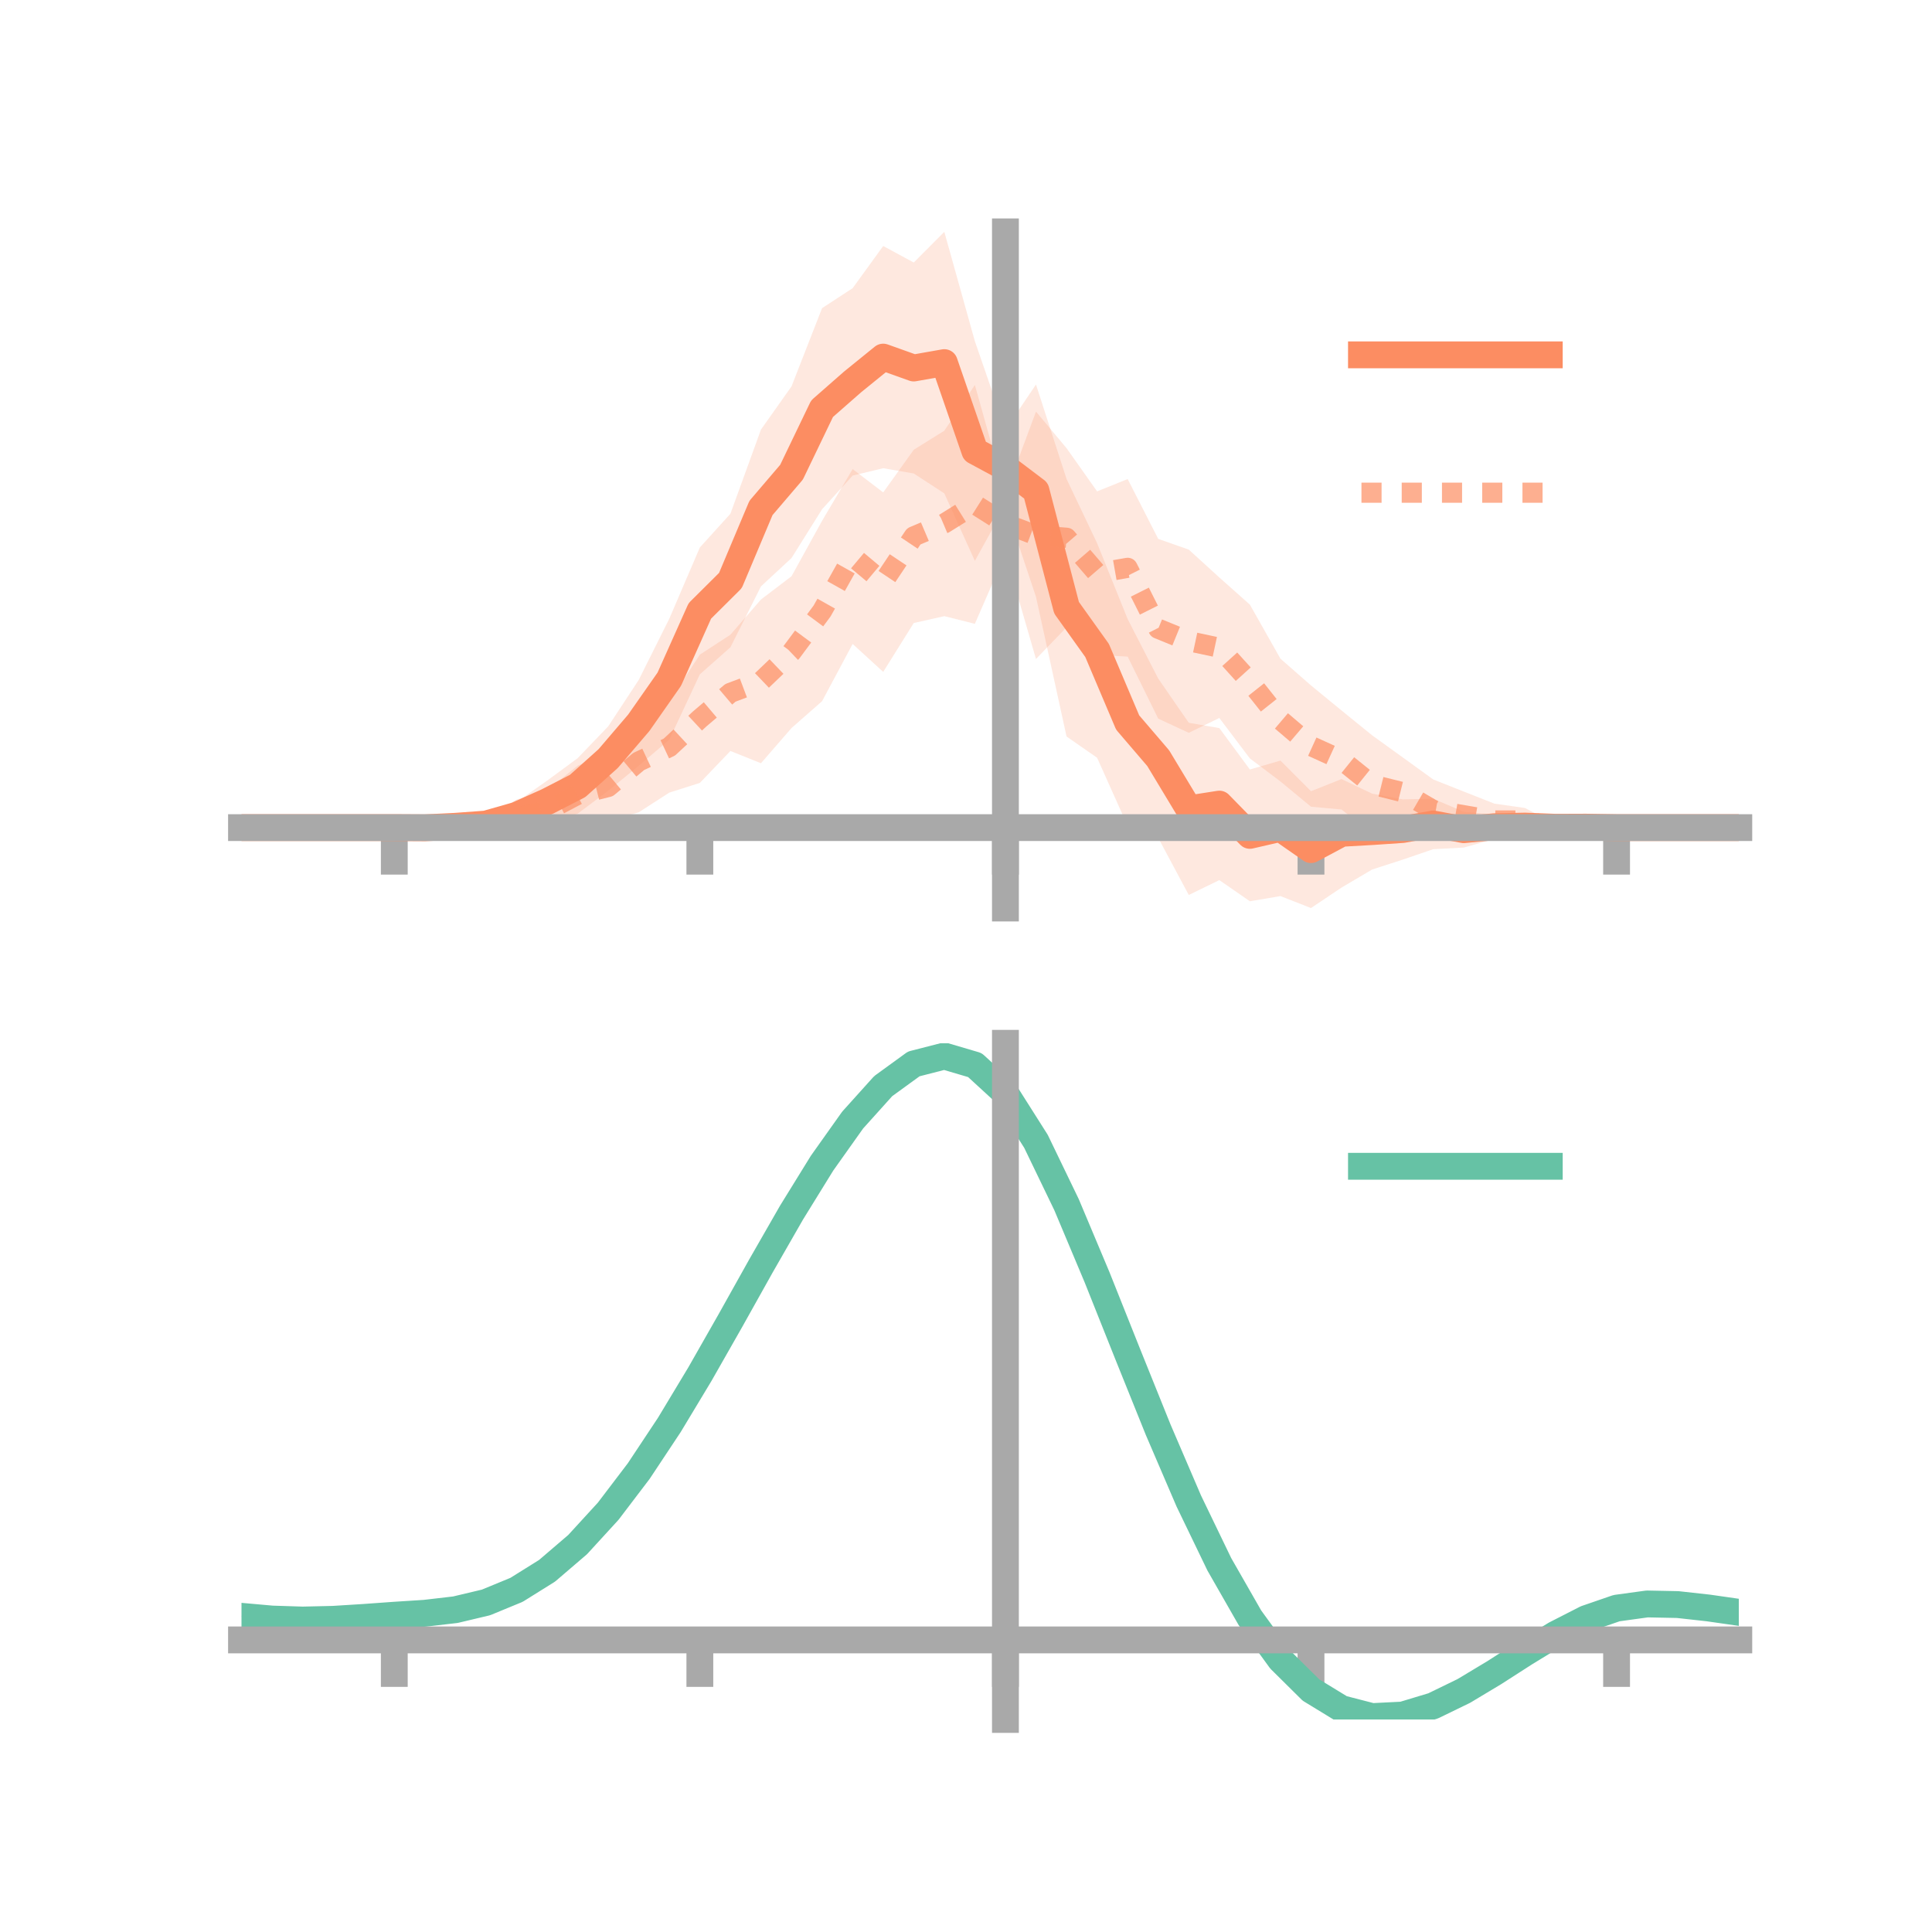 <?xml version="1.0" encoding="utf-8" standalone="no"?>
<!DOCTYPE svg PUBLIC "-//W3C//DTD SVG 1.1//EN"
  "http://www.w3.org/Graphics/SVG/1.1/DTD/svg11.dtd">
<!-- Created with matplotlib (https://matplotlib.org/) -->
<svg height="144pt" version="1.1" viewBox="0 0 144 144" width="144pt" xmlns="http://www.w3.org/2000/svg" xmlns:xlink="http://www.w3.org/1999/xlink">
 <defs>
  <style type="text/css">*{stroke-linecap:butt;stroke-linejoin:round;}</style>
 </defs>
 <g id="figure_1">
  <g id="patch_1">
   <path d="M 0 144 
L 144 144 
L 144 0 
L 0 0 
z
" style="fill:none;"/>
  </g>
  <g id="axes_1">
   <g id="patch_2">
    <path d="M 18 67.68 
L 129.6 67.68 
L 129.6 17.28 
L 18 17.28 
z
" style="fill:none;"/>
   </g>
   <g id="PolyCollection_1">
    <path clip-path="url(#pceed446d65)" d="M 18 61.686 
L 18 61.686 
L 20.278 61.686 
L 22.555 61.686 
L 24.833 61.686 
L 27.11 61.686 
L 29.388 61.686 
L 31.665 61.559 
L 33.943 61.08 
L 36.22 60.686 
L 38.498 59.785 
L 40.776 58.188 
L 43.053 56.512 
L 45.331 54.14 
L 47.608 50.678 
L 49.886 46.114 
L 52.163 40.805 
L 54.441 38.292 
L 56.718 32.017 
L 58.996 28.798 
L 61.273 22.967 
L 63.551 21.479 
L 65.829 18.335 
L 68.106 19.567 
L 70.384 17.28 
L 72.661 25.432 
L 74.939 32.03 
L 77.216 28.66 
L 79.494 35.698 
L 81.771 40.488 
L 84.049 46.141 
L 86.327 50.576 
L 88.604 53.871 
L 90.882 54.268 
L 93.159 57.353 
L 95.437 56.689 
L 97.714 58.972 
L 99.992 58.066 
L 102.269 59.155 
L 104.547 59.581 
L 106.824 59.536 
L 109.102 60.509 
L 111.38 60.704 
L 113.657 60.826 
L 115.935 61.193 
L 118.212 61.473 
L 120.49 61.686 
L 122.767 61.686 
L 125.045 61.686 
L 127.322 61.686 
L 129.6 61.686 
L 129.6 61.686 
L 129.6 61.686 
L 127.322 61.686 
L 125.045 61.686 
L 122.767 61.686 
L 120.49 61.686 
L 118.212 61.828 
L 115.935 62.124 
L 113.657 62.319 
L 111.38 62.532 
L 109.102 63.172 
L 106.824 63.294 
L 104.547 64.074 
L 102.269 64.809 
L 99.992 66.153 
L 97.714 67.68 
L 95.437 66.789 
L 93.159 67.175 
L 90.882 65.598 
L 88.604 66.707 
L 86.327 62.448 
L 84.049 61.563 
L 81.771 56.477 
L 79.494 54.893 
L 77.216 44.483 
L 74.939 37.669 
L 72.661 41.807 
L 70.384 36.774 
L 68.106 35.291 
L 65.829 34.898 
L 63.551 35.448 
L 61.273 37.956 
L 58.996 41.592 
L 56.718 43.705 
L 54.441 48.246 
L 52.163 50.26 
L 49.886 55.132 
L 47.608 57.075 
L 45.331 58.939 
L 43.053 60.649 
L 40.776 61.315 
L 38.498 61.756 
L 36.22 62.154 
L 33.943 62.093 
L 31.665 61.838 
L 29.388 61.686 
L 27.11 61.686 
L 24.833 61.686 
L 22.555 61.686 
L 20.278 61.686 
L 18 61.686 
z
" style="fill:#fc8d62;fill-opacity:0.2;"/>
   </g>
   <g id="PolyCollection_2">
    <path clip-path="url(#pceed446d65)" d="M 18 61.686 
L 18 61.686 
L 20.278 61.686 
L 22.555 61.686 
L 24.833 61.686 
L 27.11 61.686 
L 29.388 61.686 
L 31.665 61.51 
L 33.943 61.133 
L 36.22 60.977 
L 38.498 59.595 
L 40.776 58.914 
L 43.053 57.069 
L 45.331 56.117 
L 47.608 52.963 
L 49.886 52.297 
L 52.163 48.792 
L 54.441 47.308 
L 56.718 44.683 
L 58.996 42.95 
L 61.273 38.82 
L 63.551 34.963 
L 65.829 36.701 
L 68.106 33.522 
L 70.384 32.103 
L 72.661 28.694 
L 74.939 36.813 
L 77.216 30.678 
L 79.494 33.404 
L 81.771 36.624 
L 84.049 35.705 
L 86.327 40.165 
L 88.604 40.966 
L 90.882 43.041 
L 93.159 45.065 
L 95.437 49.095 
L 97.714 51.088 
L 99.992 52.956 
L 102.269 54.805 
L 104.547 56.449 
L 106.824 58.096 
L 109.102 58.999 
L 111.38 59.897 
L 113.657 60.221 
L 115.935 61.401 
L 118.212 61.513 
L 120.49 61.686 
L 122.767 61.686 
L 125.045 61.686 
L 127.322 61.686 
L 129.6 61.686 
L 129.6 61.686 
L 129.6 61.686 
L 127.322 61.686 
L 125.045 61.686 
L 122.767 61.686 
L 120.49 61.686 
L 118.212 61.848 
L 115.935 62.079 
L 113.657 62.079 
L 111.38 62.413 
L 109.102 62.523 
L 106.824 62.653 
L 104.547 61.639 
L 102.269 62.152 
L 99.992 60.335 
L 97.714 60.128 
L 95.437 58.245 
L 93.159 56.529 
L 90.882 53.515 
L 88.604 54.619 
L 86.327 53.564 
L 84.049 48.939 
L 81.771 48.82 
L 79.494 46.757 
L 77.216 49.118 
L 74.939 41.259 
L 72.661 46.496 
L 70.384 45.924 
L 68.106 46.435 
L 65.829 50.079 
L 63.551 47.997 
L 61.273 52.262 
L 58.996 54.263 
L 56.718 56.887 
L 54.441 55.974 
L 52.163 58.353 
L 49.886 59.077 
L 47.608 60.546 
L 45.331 61.197 
L 43.053 61.401 
L 40.776 61.958 
L 38.498 62.292 
L 36.22 62.422 
L 33.943 61.921 
L 31.665 61.831 
L 29.388 61.686 
L 27.11 61.686 
L 24.833 61.686 
L 22.555 61.686 
L 20.278 61.686 
L 18 61.686 
z
" style="fill:#fc8d62;fill-opacity:0.2;"/>
   </g>
   <g id="matplotlib.axis_1">
    <g id="xtick_1">
     <g id="line2d_1">
      <defs>
       <path d="M 0 0 
L 0 3.5 
" id="m69be1b5ac1" style="stroke:#a9a9a9;stroke-width:2;"/>
      </defs>
      <g>
       <use style="fill:#a9a9a9;stroke:#a9a9a9;stroke-width:2;" x="29.388" xlink:href="#m69be1b5ac1" y="61.686"/>
      </g>
     </g>
    </g>
    <g id="xtick_2">
     <g id="line2d_2">
      <g>
       <use style="fill:#a9a9a9;stroke:#a9a9a9;stroke-width:2;" x="52.163" xlink:href="#m69be1b5ac1" y="61.686"/>
      </g>
     </g>
    </g>
    <g id="xtick_3">
     <g id="line2d_3">
      <g>
       <use style="fill:#a9a9a9;stroke:#a9a9a9;stroke-width:2;" x="74.939" xlink:href="#m69be1b5ac1" y="61.686"/>
      </g>
     </g>
    </g>
    <g id="xtick_4">
     <g id="line2d_4">
      <g>
       <use style="fill:#a9a9a9;stroke:#a9a9a9;stroke-width:2;" x="97.714" xlink:href="#m69be1b5ac1" y="61.686"/>
      </g>
     </g>
    </g>
    <g id="xtick_5">
     <g id="line2d_5">
      <g>
       <use style="fill:#a9a9a9;stroke:#a9a9a9;stroke-width:2;" x="120.49" xlink:href="#m69be1b5ac1" y="61.686"/>
      </g>
     </g>
    </g>
   </g>
   <g id="matplotlib.axis_2"/>
   <g id="line2d_6">
    <path clip-path="url(#pceed446d65)" d="M 18 61.686 
L 20.278 61.686 
L 22.555 61.686 
L 24.833 61.686 
L 27.11 61.686 
L 29.388 61.686 
L 31.665 61.699 
L 33.943 61.587 
L 36.22 61.42 
L 38.498 60.771 
L 40.776 59.751 
L 43.053 58.581 
L 45.331 56.54 
L 47.608 53.876 
L 49.886 50.623 
L 52.163 45.533 
L 54.441 43.269 
L 56.718 37.861 
L 58.996 35.195 
L 61.273 30.461 
L 63.551 28.463 
L 65.829 26.616 
L 68.106 27.429 
L 70.384 27.027 
L 72.661 33.619 
L 74.939 34.849 
L 77.216 36.572 
L 79.494 45.296 
L 81.771 48.482 
L 84.049 53.852 
L 86.327 56.512 
L 88.604 60.289 
L 90.882 59.933 
L 93.159 62.264 
L 95.437 61.739 
L 97.714 63.326 
L 99.992 62.11 
L 102.269 61.982 
L 104.547 61.827 
L 106.824 61.415 
L 109.102 61.84 
L 111.38 61.618 
L 113.657 61.572 
L 115.935 61.658 
L 118.212 61.65 
L 120.49 61.686 
L 122.767 61.686 
L 125.045 61.686 
L 127.322 61.686 
L 129.6 61.686 
" style="fill:none;stroke:#fc8d62;stroke-linecap:square;stroke-width:2;"/>
   </g>
   <g id="line2d_7">
    <path clip-path="url(#pceed446d65)" d="M 18 61.686 
L 20.278 61.686 
L 22.555 61.686 
L 24.833 61.686 
L 27.11 61.686 
L 29.388 61.686 
L 31.665 61.671 
L 33.943 61.527 
L 36.22 61.699 
L 38.498 60.944 
L 40.776 60.436 
L 43.053 59.235 
L 45.331 58.657 
L 47.608 56.754 
L 49.886 55.687 
L 52.163 53.573 
L 54.441 51.641 
L 56.718 50.785 
L 58.996 48.607 
L 61.273 45.541 
L 63.551 41.48 
L 65.829 43.39 
L 68.106 39.979 
L 70.384 39.014 
L 72.661 37.595 
L 74.939 39.036 
L 77.216 39.898 
L 79.494 40.08 
L 81.771 42.722 
L 84.049 42.322 
L 86.327 46.864 
L 88.604 47.792 
L 90.882 48.278 
L 93.159 50.797 
L 95.437 53.67 
L 97.714 55.608 
L 99.992 56.646 
L 102.269 58.478 
L 104.547 59.044 
L 106.824 60.374 
L 109.102 60.761 
L 111.38 61.155 
L 113.657 61.15 
L 115.935 61.74 
L 118.212 61.681 
L 120.49 61.686 
L 122.767 61.686 
L 125.045 61.686 
L 127.322 61.686 
L 129.6 61.686 
" style="fill:none;stroke:#fc8d62;stroke-dasharray:1.5,1.5;stroke-dashoffset:0;stroke-opacity:0.7;stroke-width:1.5;"/>
   </g>
   <g id="patch_3">
    <path d="M 74.939 67.68 
L 74.939 17.28 
" style="fill:none;stroke:#a9a9a9;stroke-linecap:square;stroke-linejoin:miter;stroke-width:2;"/>
   </g>
   <g id="patch_4">
    <path d="M 129.6 67.68 
L 129.6 17.28 
" style="fill:none;"/>
   </g>
   <g id="patch_5">
    <path d="M 18 61.686 
L 129.6 61.686 
" style="fill:none;stroke:#a9a9a9;stroke-linecap:square;stroke-linejoin:miter;stroke-width:2;"/>
   </g>
   <g id="patch_6">
    <path d="M 18 17.28 
L 129.6 17.28 
" style="fill:none;"/>
   </g>
   <g id="legend_1">
    <g id="line2d_8">
     <path d="M 101.475 26.449 
L 115.475 26.449 
" style="fill:none;stroke:#fc8d62;stroke-linecap:square;stroke-width:2;"/>
    </g>
    <g id="line2d_9"/>
    <g id="text_1">
     <!--   -->
     <g transform="translate(121.075 28.899)scale(0.07 -0.07)">
      <defs>
       <path id="DejaVuSans-32"/>
      </defs>
      <use xlink:href="#DejaVuSans-32"/>
     </g>
    </g>
    <g id="line2d_10">
     <path d="M 101.475 36.724 
L 115.475 36.724 
" style="fill:none;stroke:#fc8d62;stroke-dasharray:1.5,1.5;stroke-dashoffset:0;stroke-opacity:0.7;stroke-width:1.5;"/>
    </g>
    <g id="line2d_11"/>
    <g id="text_2">
     <!--   -->
     <g transform="translate(121.075 39.174)scale(0.07 -0.07)">
      <use xlink:href="#DejaVuSans-32"/>
     </g>
    </g>
   </g>
  </g>
  <g id="axes_2">
   <g id="patch_7">
    <path d="M 18 128.16 
L 129.6 128.16 
L 129.6 77.76 
L 18 77.76 
z
" style="fill:none;"/>
   </g>
   <g id="PolyCollection_3">
    <path clip-path="url(#p48e0efcab3)" d="M 18 120.513 
L 18 120.43 
L 20.278 120.642 
L 22.555 120.717 
L 24.833 120.658 
L 27.11 120.507 
L 29.388 120.334 
L 31.665 120.182 
L 33.943 119.912 
L 36.22 119.365 
L 38.498 118.416 
L 40.776 116.973 
L 43.053 114.985 
L 45.331 112.444 
L 47.608 109.38 
L 49.886 105.861 
L 52.163 101.989 
L 54.441 97.893 
L 56.718 93.726 
L 58.996 89.664 
L 61.273 85.896 
L 63.551 82.621 
L 65.829 80.04 
L 68.106 78.355 
L 70.384 77.76 
L 72.661 78.441 
L 74.939 80.566 
L 77.216 84.211 
L 79.494 89 
L 81.771 94.498 
L 84.049 100.298 
L 86.327 106.043 
L 88.604 111.432 
L 90.882 116.233 
L 93.159 120.275 
L 95.437 123.456 
L 97.714 125.736 
L 99.992 127.136 
L 102.269 127.728 
L 104.547 127.62 
L 106.824 126.945 
L 109.102 125.856 
L 111.38 124.511 
L 113.657 123.074 
L 115.935 121.704 
L 118.212 120.554 
L 120.49 119.775 
L 122.767 119.466 
L 125.045 119.518 
L 127.322 119.779 
L 129.6 120.118 
L 129.6 120.228 
L 129.6 120.228 
L 127.322 119.914 
L 125.045 119.672 
L 122.767 119.632 
L 120.49 119.948 
L 118.212 120.739 
L 115.935 121.918 
L 113.657 123.334 
L 111.38 124.822 
L 109.102 126.215 
L 106.824 127.341 
L 104.547 128.039 
L 102.269 128.16 
L 99.992 127.577 
L 97.714 126.197 
L 95.437 123.967 
L 93.159 120.875 
L 90.882 116.959 
L 88.604 112.315 
L 86.327 107.1 
L 84.049 101.536 
L 81.771 95.913 
L 79.494 90.577 
L 77.216 85.925 
L 74.939 82.385 
L 72.661 80.327 
L 70.384 79.668 
L 68.106 80.243 
L 65.829 81.866 
L 63.551 84.347 
L 61.273 87.489 
L 58.996 91.098 
L 56.718 94.981 
L 54.441 98.959 
L 52.163 102.865 
L 49.886 106.556 
L 47.608 109.909 
L 45.331 112.833 
L 43.053 115.265 
L 40.776 117.179 
L 38.498 118.58 
L 36.22 119.509 
L 33.943 120.044 
L 31.665 120.303 
L 29.388 120.443 
L 27.11 120.6 
L 24.833 120.732 
L 22.555 120.778 
L 20.278 120.706 
L 18 120.513 
z
" style="fill:#66c2a5;fill-opacity:0.2;"/>
   </g>
   <g id="matplotlib.axis_3">
    <g id="xtick_6">
     <g id="line2d_12">
      <g>
       <use style="fill:#a9a9a9;stroke:#a9a9a9;stroke-width:2;" x="29.388" xlink:href="#m69be1b5ac1" y="122.229"/>
      </g>
     </g>
    </g>
    <g id="xtick_7">
     <g id="line2d_13">
      <g>
       <use style="fill:#a9a9a9;stroke:#a9a9a9;stroke-width:2;" x="52.163" xlink:href="#m69be1b5ac1" y="122.229"/>
      </g>
     </g>
    </g>
    <g id="xtick_8">
     <g id="line2d_14">
      <g>
       <use style="fill:#a9a9a9;stroke:#a9a9a9;stroke-width:2;" x="74.939" xlink:href="#m69be1b5ac1" y="122.229"/>
      </g>
     </g>
    </g>
    <g id="xtick_9">
     <g id="line2d_15">
      <g>
       <use style="fill:#a9a9a9;stroke:#a9a9a9;stroke-width:2;" x="97.714" xlink:href="#m69be1b5ac1" y="122.229"/>
      </g>
     </g>
    </g>
    <g id="xtick_10">
     <g id="line2d_16">
      <g>
       <use style="fill:#a9a9a9;stroke:#a9a9a9;stroke-width:2;" x="120.49" xlink:href="#m69be1b5ac1" y="122.229"/>
      </g>
     </g>
    </g>
   </g>
   <g id="matplotlib.axis_4"/>
   <g id="line2d_17">
    <path clip-path="url(#p48e0efcab3)" d="M 18 120.471 
L 20.278 120.674 
L 22.555 120.747 
L 24.833 120.695 
L 27.11 120.553 
L 29.388 120.389 
L 31.665 120.243 
L 33.943 119.978 
L 36.22 119.437 
L 38.498 118.498 
L 40.776 117.076 
L 43.053 115.125 
L 45.331 112.638 
L 47.608 109.644 
L 49.886 106.209 
L 52.163 102.427 
L 54.441 98.426 
L 56.718 94.353 
L 58.996 90.381 
L 61.273 86.693 
L 63.551 83.484 
L 65.829 80.953 
L 68.106 79.299 
L 70.384 78.714 
L 72.661 79.384 
L 74.939 81.475 
L 77.216 85.068 
L 79.494 89.789 
L 81.771 95.206 
L 84.049 100.917 
L 86.327 106.571 
L 88.604 111.874 
L 90.882 116.596 
L 93.159 120.575 
L 95.437 123.711 
L 97.714 125.966 
L 99.992 127.357 
L 102.269 127.944 
L 104.547 127.83 
L 106.824 127.143 
L 109.102 126.035 
L 111.38 124.667 
L 113.657 123.204 
L 115.935 121.811 
L 118.212 120.647 
L 120.49 119.862 
L 122.767 119.549 
L 125.045 119.595 
L 127.322 119.847 
L 129.6 120.173 
" style="fill:none;stroke:#66c2a5;stroke-linecap:square;stroke-width:2;"/>
   </g>
   <g id="patch_8">
    <path d="M 74.939 128.16 
L 74.939 77.76 
" style="fill:none;stroke:#a9a9a9;stroke-linecap:square;stroke-linejoin:miter;stroke-width:2;"/>
   </g>
   <g id="patch_9">
    <path d="M 129.6 128.16 
L 129.6 77.76 
" style="fill:none;"/>
   </g>
   <g id="patch_10">
    <path d="M 18 122.229 
L 129.6 122.229 
" style="fill:none;stroke:#a9a9a9;stroke-linecap:square;stroke-linejoin:miter;stroke-width:2;"/>
   </g>
   <g id="patch_11">
    <path d="M 18 77.76 
L 129.6 77.76 
" style="fill:none;"/>
   </g>
   <g id="legend_2">
    <g id="line2d_18">
     <path d="M 101.475 86.929 
L 115.475 86.929 
" style="fill:none;stroke:#66c2a5;stroke-linecap:square;stroke-width:2;"/>
    </g>
    <g id="line2d_19"/>
    <g id="text_3">
     <!--   -->
     <g transform="translate(121.075 89.379)scale(0.07 -0.07)">
      <use xlink:href="#DejaVuSans-32"/>
     </g>
    </g>
   </g>
  </g>
 </g>
 <defs>
  <clipPath id="pceed446d65">
   <rect height="50.4" width="111.6" x="18" y="17.28"/>
  </clipPath>
  <clipPath id="p48e0efcab3">
   <rect height="50.4" width="111.6" x="18" y="77.76"/>
  </clipPath>
 </defs>
</svg>
